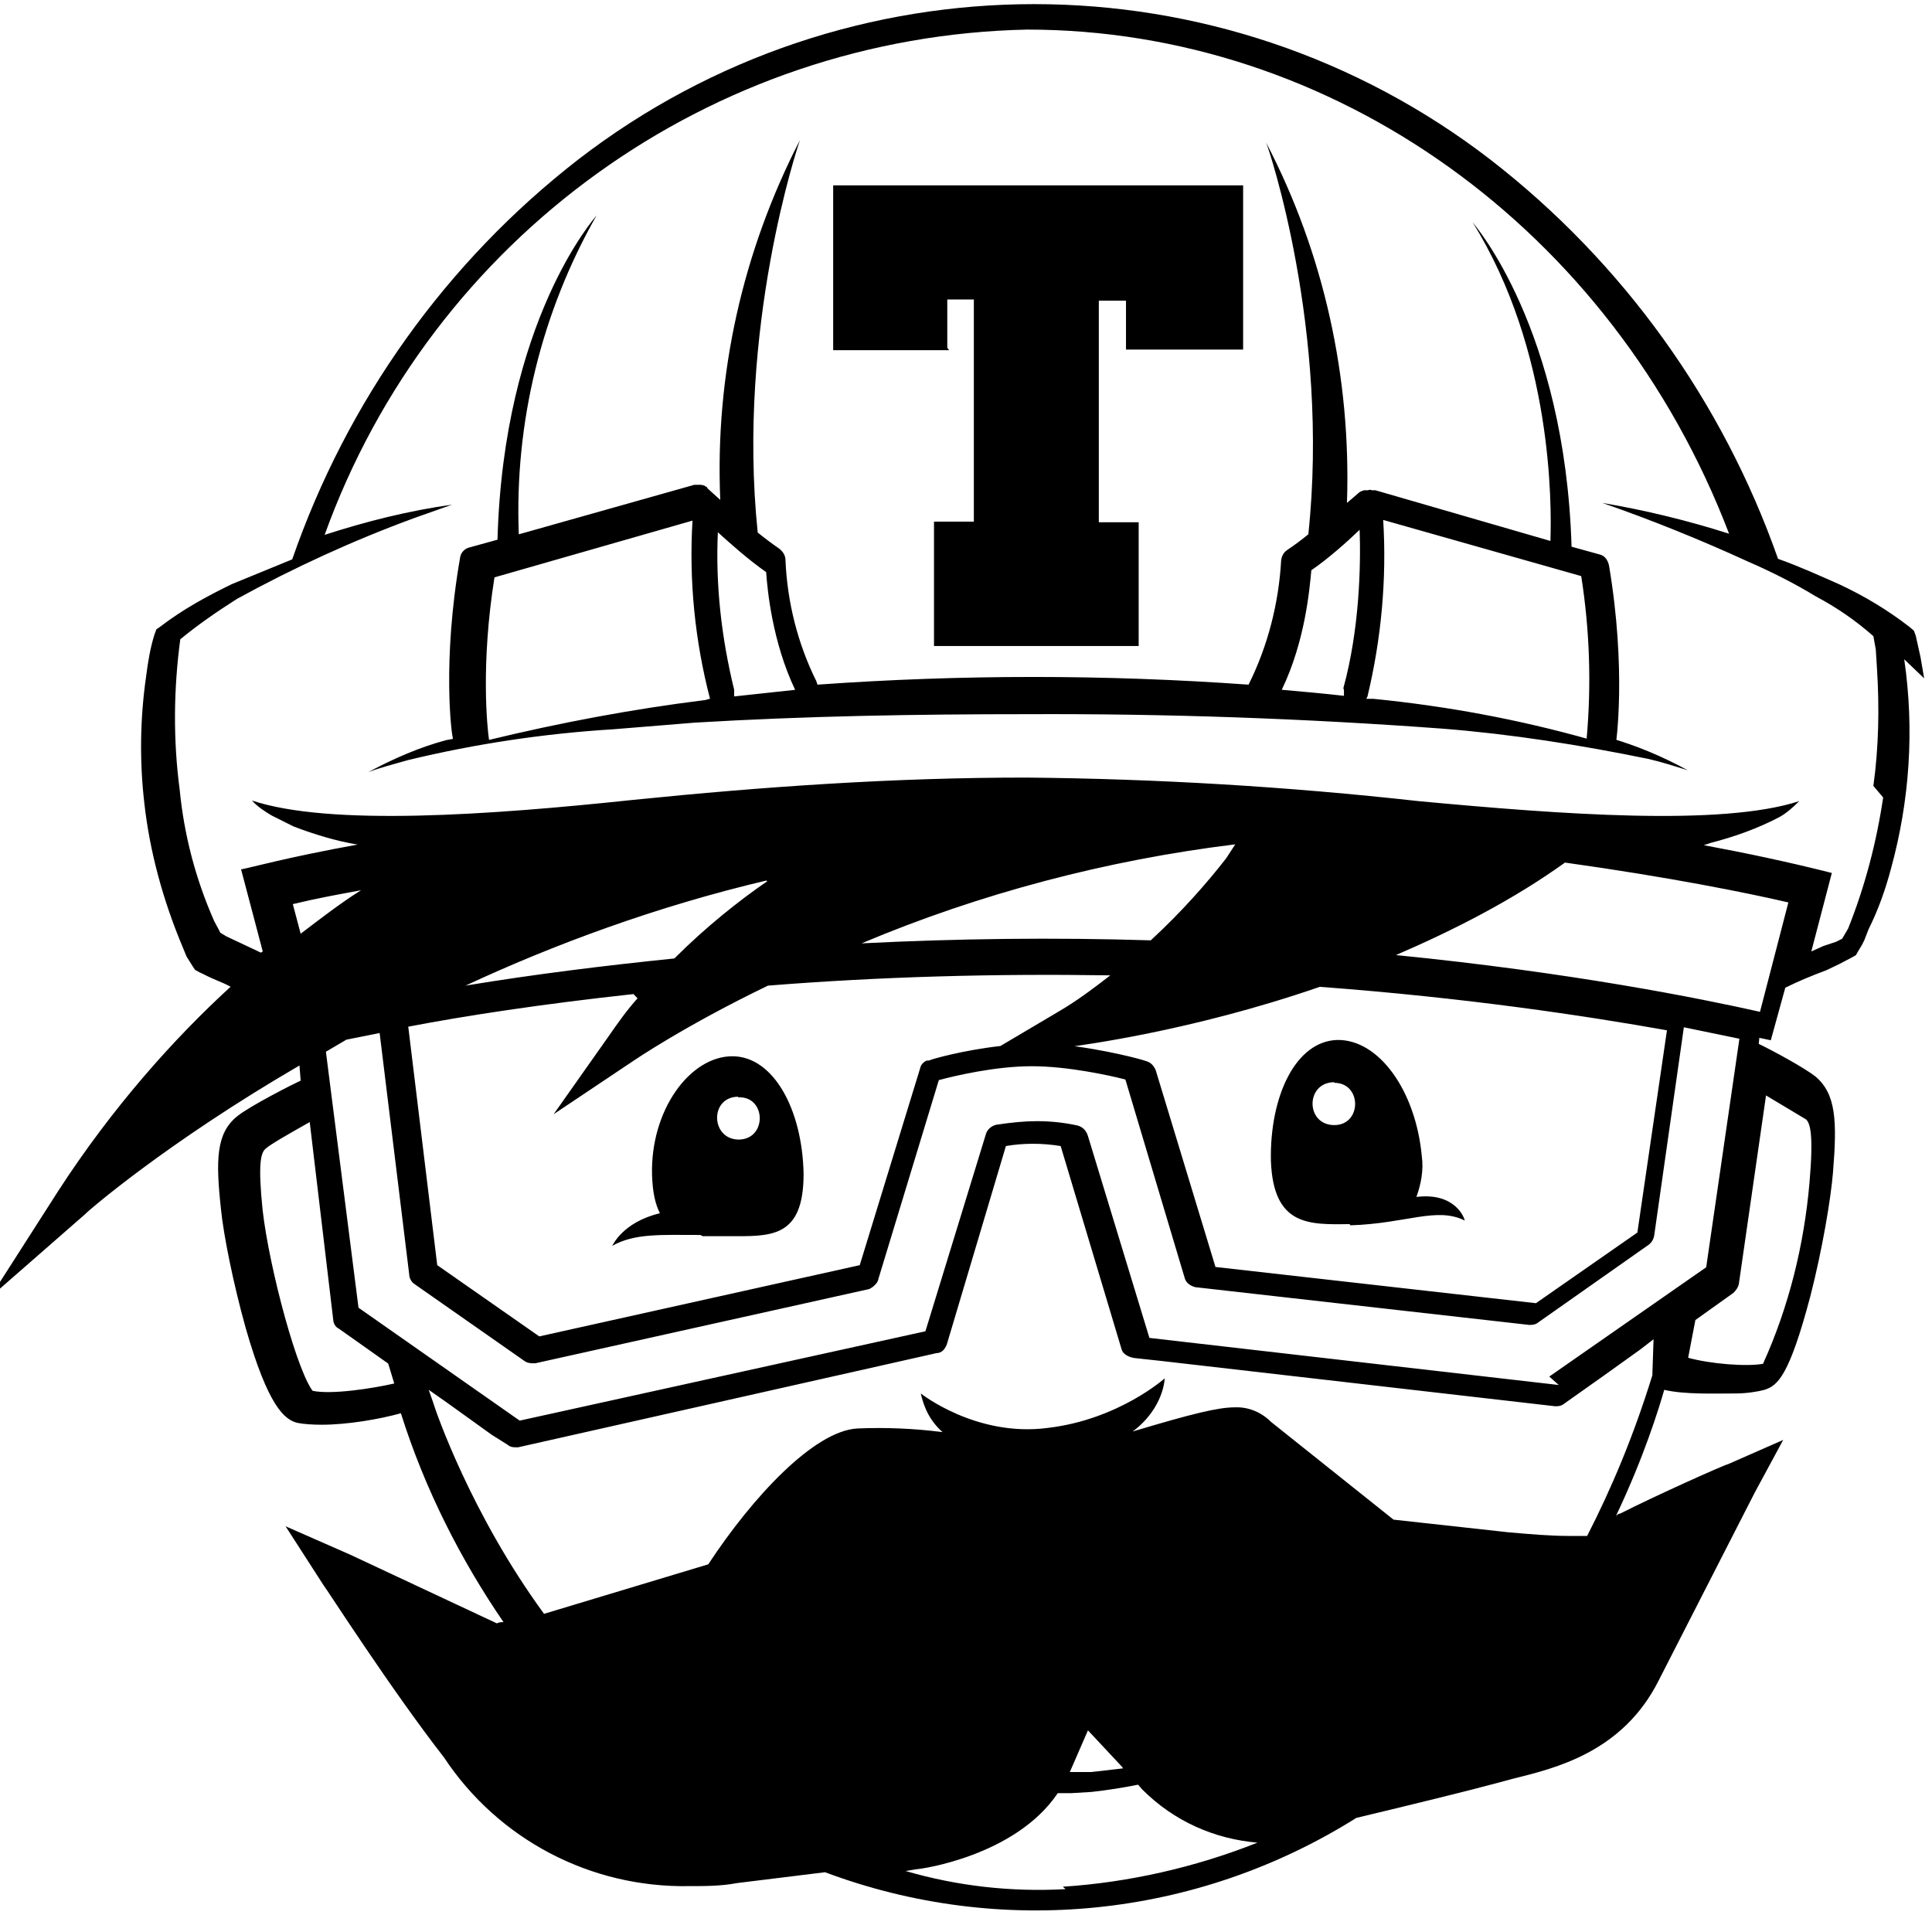 <svg viewBox="0 0 32 32" xmlns="http://www.w3.org/2000/svg"><path d="M26.76 12.385v-.03c.01-.06.18-1.27-.11-2.99 -.02-.09-.07-.16-.15-.18l-.47-.13c-.11-3.615-1.61-5.333-1.64-5.375 1.33 2.135 1.31 4.68 1.29 5.28l-2.9-.84h-.06c-.02-.01-.04-.01-.06 0h-.05l-.02 0 -.05.02 -.02.01 -.21.18c.07-2.07-.38-4.13-1.34-5.97 .04.08 1.06 3.109.7 6.49 -.11.09-.23.18-.35.26 -.06.04-.09.1-.1.17 -.04.71-.22 1.42-.54 2.06 -2.375-.17-4.76-.17-7.14 0l-.02-.06c-.31-.625-.48-1.31-.51-2 0-.08-.04-.14-.1-.19 -.13-.09-.25-.18-.36-.27 -.35-3.385.67-6.42.7-6.5 -.95 1.843-1.41 3.89-1.32 5.96l-.21-.19 -.01-.02 -.05-.03 -.05-.01h-.11l-2.907.82C8.52 7 8.97 5.17 9.88 3.57c-.04.05-1.54 1.75-1.64 5.369l-.47.13c-.08.02-.14.09-.15.17 -.3 1.73-.14 2.93-.12 2.98v.02l-.11.02c-.45.12-.88.31-1.29.53 .21-.08.42-.13.66-.2 1.12-.27 2.255-.44 3.4-.51l1.35-.11c1.84-.11 3.66-.14 5.51-.14 2.29-.01 4.58.07 6.875.24 1.14.09 2.28.27 3.401.5 .22.05.44.12.66.19 -.42-.23-.85-.41-1.3-.54l-.12-.03Zm-15.08-.79c-1.21.15-2.401.375-3.58.66 -.03-.2-.14-1.25.09-2.692l3.28-.94c-.06.99.04 1.99.29 2.95Zm.48-.06v-.11c-.21-.86-.31-1.73-.27-2.609 .21.19.5.45.8.66 .02.29.1 1.15.48 1.95Zm10.1-.11v.1c-.35-.04-.69-.07-1.03-.1 .39-.81.46-1.67.49-1.98 .29-.2.58-.46.8-.67 .02.58 0 1.641-.27 2.625Zm4.06.82c-1.17-.33-2.36-.55-3.57-.67h-.12l.02-.04c.23-.96.32-1.95.26-2.923l3.28.93c.14.891.17 1.79.09 2.692Zm-3.95 8.05c.93-.03 1.42-.31 1.89-.08 0-.03-.15-.47-.8-.39 .08-.22.12-.45.09-.67 -.1-1.09-.71-1.94-1.4-1.93 -.69.02-1.12.93-1.1 2 .04 1.08.625 1.06 1.3 1.05Zm-.27-2.36c.46 0 .46.7 0 .7 -.48 0-.48-.71 0-.71Zm-10.46 2.54h.42c.69 0 1.25.05 1.25-1.03 -.02-1.07-.5-1.95-1.18-1.95 -.7 0-1.36.89-1.33 1.97 .01.28.05.47.13.63 -.62.15-.78.53-.79.54 .375-.21.8-.18 1.46-.18Zm.59-2.3c.46-.02.48.69.01.7 -.47 0-.49-.7-.02-.71Zm19.64-6.94c-.02-.12-.04-.24-.06-.35l-.08-.359 -.03-.08 -.07-.06c-.36-.28-.76-.52-1.17-.71 -.34-.15-.67-.3-1.01-.42 -.92-2.615-2.57-4.911-4.76-6.609C20.23-.79 14.03-.79 9.58 2.64c-2.19 1.7-3.83 4-4.74 6.625l-1 .41c-.41.2-.8.41-1.18.7l-.07.05 -.03.08c-.07.22-.11.46-.14.7 -.1.69-.11 1.4-.03 2.093 .09.81.31 1.61.63 2.375l.07.17 .05.08 .05.08 .04.06 .07.04c.07.03.14.07.21.1l.21.09 .1.05c-.94.86-1.96 2-2.86 3.39l-1.12 1.75 1.573-1.375c.02-.03 1.33-1.17 3.547-2.46l.02.25c-.13.06-.84.42-1.05.59 -.35.28-.359.72-.27 1.54 .04.41.2 1.22.41 1.97 .37 1.29.641 1.52.86 1.57 .1.02.25.03.4.03 .42 0 .95-.09 1.31-.19 .4 1.27 1 2.439 1.7 3.46 -.05 0-.07 0-.11.02L5.8 25.75l-1.07-.47 .625.97c.05.06 1.12 1.73 2 2.86 .9 1.36 2.43 2.16 4.06 2.13 .26 0 .532 0 .79-.05l1.46-.18c2.91 1.09 6.16.76 8.8-.9 .88-.21 1.86-.45 2.34-.58l.26-.07c.68-.17 1.81-.43 2.41-1.63l1.59-3.11 .47-.87 -.91.4c-.06.01-1.2.52-1.79.82 -.03 0-.05.02-.07.04 .47-.99.71-1.78.8-2.09 .34.08.83.06 1.19.06 .17 0 .36-.03.47-.06 .22-.07.41-.23.76-1.55 .2-.78.34-1.62.375-2.05 .07-.86.05-1.3-.29-1.59 -.18-.14-.67-.41-.94-.54l.01-.1 .19.04 .24-.87c.22-.11.44-.2.68-.29l.21-.1 .21-.11 .07-.04 .04-.07 .06-.1 .04-.08 .07-.18c.16-.32.28-.66.37-1 .31-1.125.39-2.308.22-3.47ZM4.85 14.975c.37-.09.75-.16 1.13-.23 -.35.22-.67.47-1 .72Zm7.86-.38c-.48.33-1.02.76-1.54 1.28 -1.17.12-2.308.26-3.46.45 1.46-.68 3.16-1.31 4.98-1.74Zm-2.15 1.94c-.18.2-.32.4-.48.63l-.91 1.29 1.33-.89s.85-.58 2.22-1.24c1.88-.15 3.78-.2 5.67-.17 -.27.21-.55.42-.84.59l-.98.58c-.62.07-1.15.22-1.18.24 -.03 0-.04 0-.06.01 -.05.03-.08.07-.09.12l-1 3.26 -5.308 1.18 -1.69-1.18 -.48-3.95c.94-.18 2.21-.375 3.73-.54Zm7.2.8c.09-.02 1.93-.24 4.1-.99 2.42.18 4.401.48 5.75.72l-.49 3.35 -1.68 1.17 -5.308-.6 -.99-3.26c-.03-.07-.08-.13-.16-.15 -.04-.02-.7-.2-1.39-.27Zm2.55-3.12c-.31.4-.74.891-1.25 1.36 -1.6-.05-3.2-.03-4.79.05 1.97-.83 4.067-1.38 6.19-1.64Zm-15.1 8.86c-.27-.27-.75-2.067-.86-3.03 -.08-.78-.03-.95.05-1.02 .09-.08.43-.27.73-.44l.39 3.28c0 .05.04.12.09.14l.82.58 .1.33c-.35.08-1.04.19-1.359.12Zm13.39 6.215l-.52.06h-.36l.3-.69 .57.61Zm-.95 2c-.9.05-1.79-.05-2.65-.3l.18-.03c.07 0 1.64-.22 2.34-1.26h.23l.33-.02c.27-.03.52-.07.77-.12l.07.08c.53.53 1.2.82 1.907.88 -1.03.41-2.14.66-3.224.73Zm9.718-8.51c-.31 1-.67 1.86-1.08 2.66h-.3c-.32 0-.65-.03-1-.06l-1.907-.21 -2.03-1.62c-.16-.16-.375-.25-.6-.24 -.27 0-.69.1-1.69.4 .52-.39.53-.88.53-.88s-.76.68-1.93.82c-1.19.16-2.11-.57-2.11-.57 .03.12.09.4.36.64 -.47-.06-.94-.08-1.41-.06 -.72.04-1.74 1.14-2.47 2.25l-2.72.82c-1.2-1.64-1.79-3.34-1.84-3.51l-.07-.2 .3.21 .74.532 .27.17c.02.02.06.04.12.04h.05l6.93-1.56c.09 0 .14-.07.17-.14l.98-3.29c.29-.05.6-.05.907 0l1.01 3.37c.02.07.1.12.2.14l.46.05 6.52.75c.05 0 .1 0 .16-.05l.65-.46 .6-.43 .22-.17Zm-1.55.16l-6.78-.78 -1.02-3.35c-.03-.09-.09-.15-.18-.17 -.23-.05-.45-.07-.67-.07 -.19 0-.41.02-.67.06 -.08.02-.15.08-.17.16l-1 3.26 -6.72 1.48 -2.67-1.87 -.54-4.24 .34-.2 .55-.11 .49 4c0 .06.04.13.09.16l1.83 1.28c.03.02.08.03.12.03h.05l5.532-1.23 .05-.03c.05-.04.09-.08.1-.14l1-3.29c.26-.07.93-.23 1.54-.23 .59 0 1.28.15 1.55.22l.98 3.28c.02.09.1.14.18.16l5.53.625c.05 0 .1 0 .16-.05l1.82-1.28c.05-.04.08-.09.09-.16l.49-3.44 .92.19 -.55 3.785 -2.599 1.81Zm4.093-4.401c.07.06.13.24.06 1.05 -.09 1.03-.34 2.05-.77 3 -.28.05-.88 0-1.24-.1l.12-.625 .63-.45c.04-.04.08-.09.09-.15l.45-3.12Zm-.76-1.78c-.98-.22-3.11-.65-6.03-.94 .95-.41 1.93-.907 2.8-1.532 1.72.24 3.01.5 3.7.66Zm2.04-3.55c-.11.74-.3 1.47-.58 2.17l-.07.12 -.03.05 -.1.05 -.21.07 -.2.09 .34-1.3c-.71-.18-1.42-.33-2.12-.46l.12-.04c.39-.1.78-.24 1.14-.43 .12-.07.22-.16.32-.26 -1.29.42-3.95.22-6.308 0 -2.16-.24-4.323-.37-6.5-.39 -2.19 0-4.343.15-6.51.37 -2.36.25-5.02.44-6.31.01 .09.1.21.18.33.25l.36.18c.34.13.7.24 1.06.3 -1.17.21-1.84.4-1.93.41l.359 1.36 -.03.02 -.573-.27 -.1-.06 -.03-.06 -.07-.13c-.31-.7-.5-1.43-.573-2.18 -.11-.83-.1-1.67.01-2.49 .29-.24.61-.46.94-.67 .94-.516 1.93-.97 2.94-1.34l.62-.22c-.72.1-1.43.28-2.109.5C7.154 3.93 11.779.6 17.014.49c5.06 0 9.692 3.292 11.625 8.35 -.69-.22-1.39-.39-2.1-.51 .81.28 1.625.61 2.41.97 .39.17.77.36 1.13.58 .34.18.66.4.95.657l.04.22 .02.32c.04.64.03 1.29-.06 1.94ZM15.72 5.8H13.8V3.07h6.79v2.72h-1.94v-.81h-.45v3.67h.66v2.05h-3.39v-2.06h.66V4.96h-.44v.8Z"/></svg>